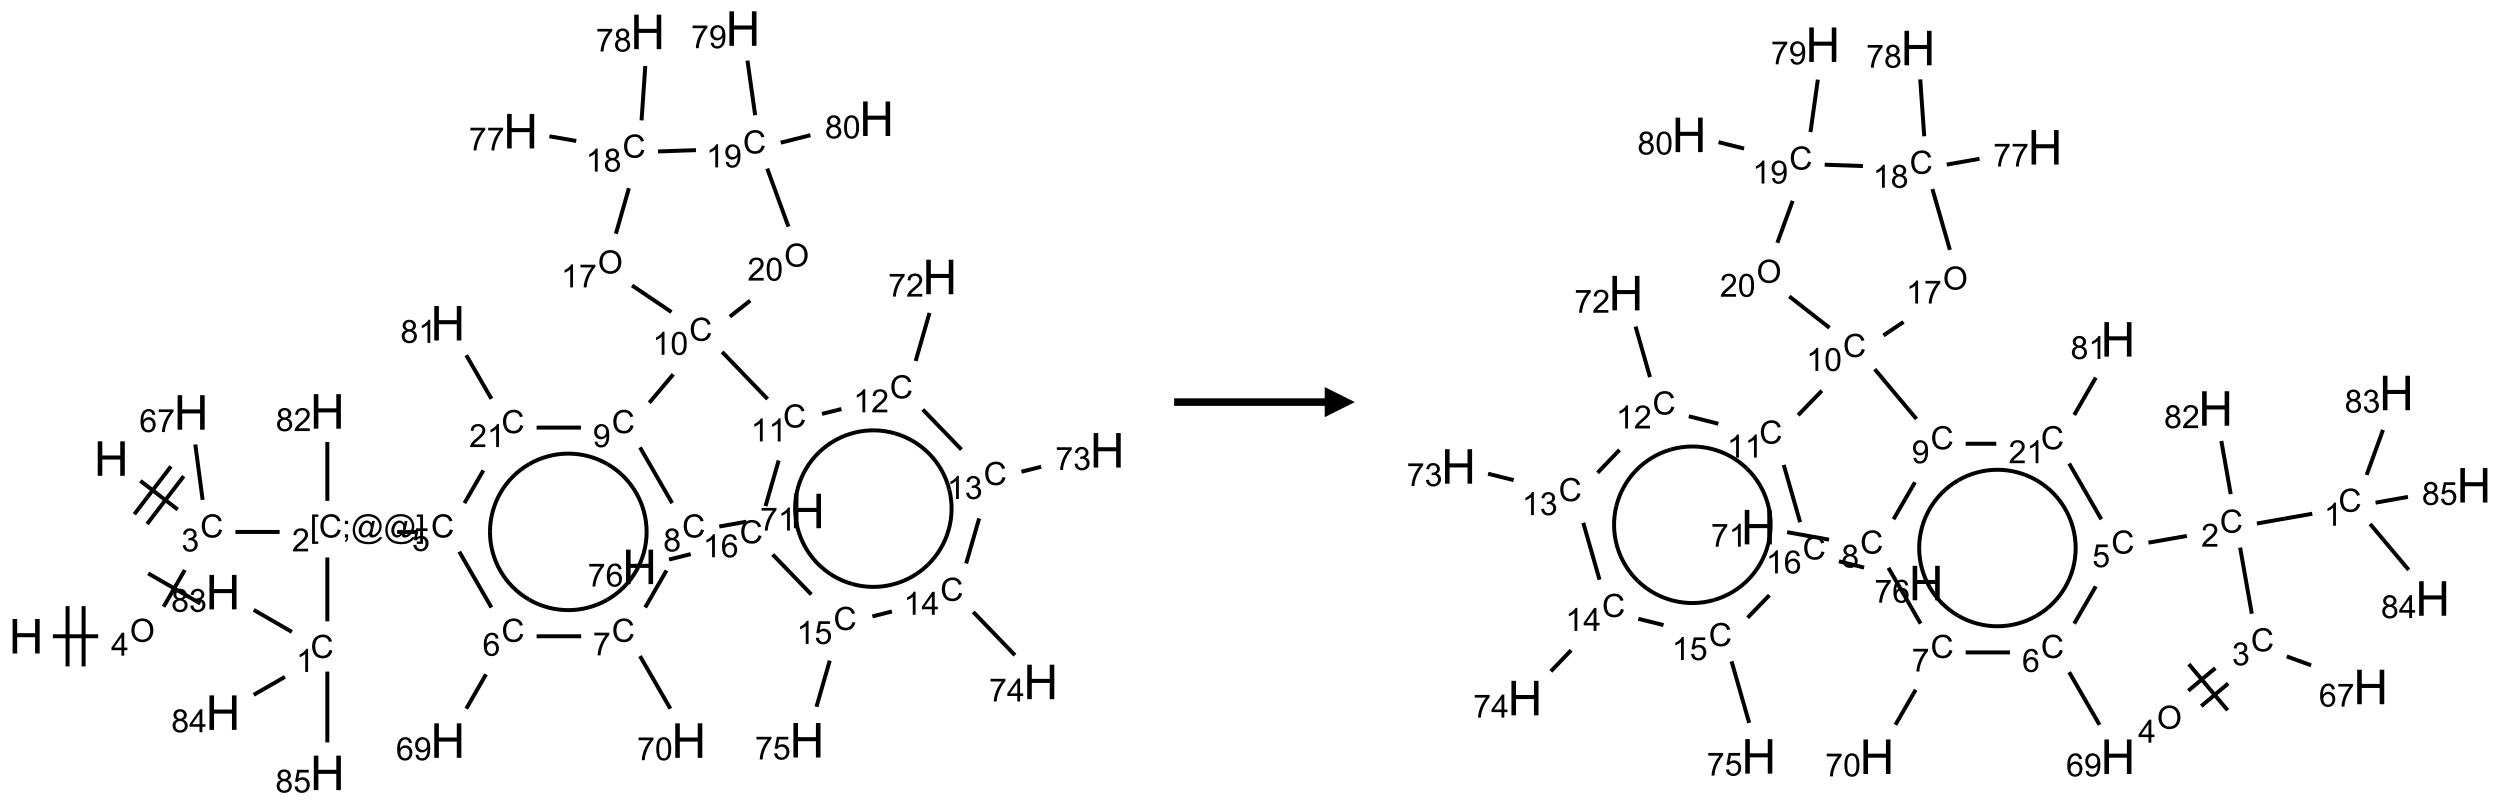 <?xml version="1.0" encoding="UTF-8"?>
<svg xmlns="http://www.w3.org/2000/svg" xmlns:xlink="http://www.w3.org/1999/xlink" width="830" height="267" viewBox="0 0 830 267">
<defs>
<g>
<g id="glyph-0-0">
<path d="M 2 0 L 2 -10 L 10 -10 L 10 0 Z M 2.25 -0.25 L 9.75 -0.25 L 9.75 -9.75 L 2.25 -9.75 Z M 2.25 -0.25 "/>
</g>
<g id="glyph-0-1">
<path d="M 1.281 0 L 1.281 -11.453 L 2.797 -11.453 L 2.797 -6.75 L 8.75 -6.75 L 8.75 -11.453 L 10.266 -11.453 L 10.266 0 L 8.75 0 L 8.75 -5.398 L 2.797 -5.398 L 2.797 0 Z M 1.281 0 "/>
</g>
<g id="glyph-1-0">
<path d="M 1.332 0 L 1.332 -6.668 L 6.668 -6.668 L 6.668 0 Z M 1.5 -0.168 L 6.5 -0.168 L 6.5 -6.5 L 1.5 -6.5 Z M 1.5 -0.168 "/>
</g>
<g id="glyph-1-1">
<path d="M 6.27 -2.676 L 7.281 -2.422 C 7.07 -1.594 6.688 -0.961 6.137 -0.523 C 5.586 -0.086 4.914 0.129 4.121 0.129 C 3.297 0.129 2.629 -0.039 2.113 -0.371 C 1.598 -0.707 1.203 -1.191 0.934 -1.828 C 0.664 -2.465 0.531 -3.145 0.531 -3.875 C 0.531 -4.672 0.684 -5.363 0.988 -5.957 C 1.293 -6.547 1.723 -6.996 2.285 -7.305 C 2.844 -7.613 3.461 -7.766 4.137 -7.766 C 4.898 -7.766 5.543 -7.57 6.062 -7.184 C 6.582 -6.793 6.945 -6.246 7.152 -5.543 L 6.156 -5.309 C 5.98 -5.863 5.723 -6.266 5.387 -6.52 C 5.051 -6.773 4.625 -6.902 4.113 -6.902 C 3.527 -6.902 3.039 -6.762 2.645 -6.48 C 2.25 -6.199 1.973 -5.82 1.812 -5.348 C 1.652 -4.871 1.574 -4.383 1.574 -3.879 C 1.574 -3.23 1.668 -2.664 1.855 -2.18 C 2.047 -1.695 2.34 -1.332 2.738 -1.094 C 3.137 -0.855 3.57 -0.734 4.035 -0.734 C 4.602 -0.734 5.082 -0.898 5.473 -1.223 C 5.867 -1.551 6.133 -2.035 6.27 -2.676 Z M 6.27 -2.676 "/>
</g>
<g id="glyph-1-2">
<path d="M 0.449 -2.016 L 1.387 -2.141 C 1.492 -1.609 1.676 -1.227 1.934 -0.992 C 2.191 -0.758 2.508 -0.641 2.879 -0.641 C 3.32 -0.641 3.695 -0.793 3.996 -1.098 C 4.301 -1.402 4.453 -1.781 4.453 -2.234 C 4.453 -2.664 4.312 -3.02 4.031 -3.301 C 3.75 -3.578 3.391 -3.719 2.957 -3.719 C 2.781 -3.719 2.562 -3.684 2.297 -3.613 L 2.402 -4.438 C 2.465 -4.43 2.516 -4.426 2.551 -4.426 C 2.949 -4.426 3.312 -4.531 3.629 -4.738 C 3.949 -4.949 4.109 -5.27 4.109 -5.703 C 4.109 -6.047 3.992 -6.332 3.762 -6.559 C 3.527 -6.785 3.227 -6.895 2.859 -6.895 C 2.496 -6.895 2.191 -6.781 1.949 -6.551 C 1.707 -6.324 1.547 -5.98 1.48 -5.52 L 0.543 -5.688 C 0.656 -6.316 0.918 -6.805 1.324 -7.148 C 1.73 -7.492 2.234 -7.668 2.84 -7.668 C 3.254 -7.668 3.641 -7.578 3.988 -7.398 C 4.34 -7.219 4.609 -6.977 4.793 -6.668 C 4.98 -6.359 5.074 -6.031 5.074 -5.684 C 5.074 -5.352 4.984 -5.051 4.809 -4.781 C 4.629 -4.512 4.367 -4.297 4.02 -4.137 C 4.473 -4.031 4.824 -3.816 5.074 -3.488 C 5.324 -3.16 5.449 -2.75 5.449 -2.254 C 5.449 -1.59 5.203 -1.023 4.719 -0.559 C 4.234 -0.098 3.617 0.137 2.875 0.137 C 2.203 0.137 1.648 -0.062 1.207 -0.465 C 0.762 -0.863 0.512 -1.379 0.449 -2.016 Z M 0.449 -2.016 "/>
</g>
<g id="glyph-1-3">
<path d="M 0.723 2.121 L 0.723 -7.637 L 2.793 -7.637 L 2.793 -6.859 L 1.66 -6.859 L 1.66 1.344 L 2.793 1.344 L 2.793 2.121 Z M 0.723 2.121 "/>
</g>
<g id="glyph-1-4">
<path d="M 0.949 -4.465 L 0.949 -5.531 L 2.016 -5.531 L 2.016 -4.465 Z M 0.949 0 L 0.949 -1.066 L 2.016 -1.066 L 2.016 0 C 2.016 0.391 1.945 0.711 1.809 0.949 C 1.668 1.191 1.449 1.379 1.145 1.512 L 0.887 1.109 C 1.082 1.023 1.23 0.895 1.324 0.727 C 1.418 0.559 1.469 0.316 1.48 0 Z M 0.949 0 "/>
</g>
<g id="glyph-1-5">
<path d="M 6.047 -0.848 C 5.82 -0.59 5.57 -0.379 5.289 -0.223 C 5.008 -0.062 4.73 0.016 4.449 0.016 C 4.141 0.016 3.84 -0.074 3.547 -0.254 C 3.254 -0.434 3.02 -0.715 2.836 -1.09 C 2.652 -1.465 2.562 -1.875 2.562 -2.324 C 2.562 -2.875 2.703 -3.43 2.988 -3.98 C 3.27 -4.535 3.621 -4.953 4.043 -5.23 C 4.461 -5.508 4.871 -5.645 5.266 -5.645 C 5.566 -5.645 5.855 -5.566 6.129 -5.41 C 6.402 -5.25 6.641 -5.012 6.84 -4.688 L 7.016 -5.496 L 7.949 -5.496 L 7.199 -2 C 7.094 -1.516 7.043 -1.246 7.043 -1.191 C 7.043 -1.098 7.078 -1.02 7.148 -0.949 C 7.219 -0.883 7.305 -0.848 7.406 -0.848 C 7.59 -0.848 7.832 -0.953 8.129 -1.168 C 8.527 -1.445 8.84 -1.816 9.07 -2.285 C 9.301 -2.75 9.418 -3.234 9.418 -3.73 C 9.418 -4.309 9.27 -4.852 8.973 -5.355 C 8.676 -5.859 8.23 -6.262 7.645 -6.562 C 7.055 -6.863 6.406 -7.016 5.691 -7.016 C 4.879 -7.016 4.137 -6.824 3.465 -6.445 C 2.793 -6.066 2.273 -5.52 1.902 -4.809 C 1.535 -4.098 1.348 -3.34 1.348 -2.527 C 1.348 -1.676 1.535 -0.941 1.902 -0.328 C 2.273 0.285 2.809 0.742 3.508 1.035 C 4.207 1.328 4.984 1.473 5.832 1.473 C 6.742 1.473 7.504 1.32 8.121 1.016 C 8.734 0.711 9.195 0.34 9.5 -0.098 L 10.441 -0.098 C 10.266 0.266 9.961 0.637 9.531 1.016 C 9.102 1.395 8.59 1.695 7.996 1.914 C 7.402 2.133 6.688 2.246 5.848 2.246 C 5.078 2.246 4.367 2.145 3.715 1.949 C 3.066 1.75 2.512 1.453 2.051 1.055 C 1.594 0.656 1.25 0.199 1.016 -0.316 C 0.723 -0.973 0.578 -1.684 0.578 -2.441 C 0.578 -3.289 0.75 -4.098 1.098 -4.863 C 1.523 -5.805 2.125 -6.527 2.902 -7.027 C 3.684 -7.527 4.629 -7.777 5.738 -7.777 C 6.602 -7.777 7.375 -7.602 8.059 -7.246 C 8.746 -6.895 9.285 -6.371 9.684 -5.672 C 10.02 -5.07 10.188 -4.418 10.188 -3.715 C 10.188 -2.707 9.832 -1.812 9.125 -1.031 C 8.492 -0.328 7.801 0.02 7.051 0.02 C 6.812 0.02 6.617 -0.016 6.473 -0.09 C 6.324 -0.16 6.215 -0.266 6.145 -0.402 C 6.102 -0.488 6.066 -0.637 6.047 -0.848 Z M 3.527 -2.262 C 3.527 -1.785 3.641 -1.414 3.863 -1.152 C 4.09 -0.887 4.348 -0.754 4.641 -0.754 C 4.836 -0.754 5.039 -0.812 5.254 -0.93 C 5.469 -1.047 5.676 -1.219 5.871 -1.449 C 6.066 -1.676 6.23 -1.969 6.355 -2.32 C 6.48 -2.672 6.543 -3.027 6.543 -3.379 C 6.543 -3.852 6.426 -4.219 6.191 -4.48 C 5.957 -4.738 5.672 -4.871 5.332 -4.871 C 5.109 -4.871 4.902 -4.812 4.707 -4.699 C 4.512 -4.586 4.32 -4.406 4.137 -4.156 C 3.953 -3.906 3.805 -3.602 3.691 -3.246 C 3.582 -2.887 3.527 -2.559 3.527 -2.262 Z M 3.527 -2.262 "/>
</g>
<g id="glyph-1-6">
<path d="M 2.27 2.121 L 0.203 2.121 L 0.203 1.344 L 1.332 1.344 L 1.332 -6.859 L 0.203 -6.859 L 0.203 -7.637 L 2.27 -7.637 Z M 2.27 2.121 "/>
</g>
<g id="glyph-1-7">
<path d="M 5.371 -0.902 L 5.371 0 L 0.324 0 C 0.316 -0.227 0.352 -0.441 0.434 -0.652 C 0.562 -0.996 0.766 -1.332 1.051 -1.668 C 1.332 -2 1.742 -2.387 2.277 -2.824 C 3.105 -3.504 3.668 -4.043 3.957 -4.441 C 4.25 -4.84 4.395 -5.215 4.395 -5.566 C 4.395 -5.938 4.262 -6.254 3.996 -6.508 C 3.73 -6.762 3.387 -6.891 2.957 -6.891 C 2.508 -6.891 2.145 -6.754 1.875 -6.484 C 1.605 -6.215 1.469 -5.84 1.465 -5.359 L 0.5 -5.457 C 0.566 -6.176 0.812 -6.727 1.246 -7.102 C 1.676 -7.477 2.254 -7.668 2.98 -7.668 C 3.711 -7.668 4.293 -7.465 4.719 -7.059 C 5.145 -6.652 5.359 -6.148 5.359 -5.547 C 5.359 -5.242 5.297 -4.941 5.172 -4.645 C 5.047 -4.352 4.84 -4.039 4.551 -3.715 C 4.262 -3.387 3.777 -2.938 3.105 -2.371 C 2.543 -1.898 2.18 -1.578 2.02 -1.41 C 1.859 -1.242 1.73 -1.07 1.625 -0.902 Z M 5.371 -0.902 "/>
</g>
<g id="glyph-1-8">
<path d="M 3.973 0 L 3.035 0 L 3.035 -5.973 C 2.809 -5.758 2.516 -5.543 2.148 -5.328 C 1.781 -5.113 1.453 -4.953 1.16 -4.844 L 1.16 -5.75 C 1.684 -5.996 2.145 -6.297 2.535 -6.645 C 2.93 -6.996 3.207 -7.336 3.371 -7.668 L 3.973 -7.668 Z M 3.973 0 "/>
</g>
<g id="glyph-1-9">
<path d="M 1.887 -4.141 C 1.496 -4.281 1.207 -4.484 1.02 -4.75 C 0.832 -5.016 0.738 -5.328 0.738 -5.699 C 0.738 -6.254 0.938 -6.719 1.34 -7.098 C 1.738 -7.477 2.27 -7.668 2.934 -7.668 C 3.598 -7.668 4.137 -7.473 4.543 -7.086 C 4.949 -6.699 5.152 -6.227 5.152 -5.672 C 5.152 -5.316 5.059 -5.008 4.871 -4.746 C 4.688 -4.484 4.406 -4.281 4.027 -4.141 C 4.496 -3.988 4.852 -3.742 5.098 -3.402 C 5.34 -3.062 5.465 -2.656 5.465 -2.184 C 5.465 -1.531 5.234 -0.98 4.77 -0.535 C 4.309 -0.09 3.703 0.129 2.949 0.129 C 2.195 0.129 1.586 -0.094 1.125 -0.539 C 0.664 -0.984 0.434 -1.543 0.434 -2.207 C 0.434 -2.703 0.559 -3.121 0.809 -3.457 C 1.062 -3.793 1.422 -4.02 1.887 -4.141 Z M 1.699 -5.73 C 1.699 -5.367 1.812 -5.074 2.047 -4.844 C 2.281 -4.613 2.582 -4.5 2.953 -4.5 C 3.312 -4.5 3.609 -4.613 3.84 -4.84 C 4.07 -5.066 4.188 -5.348 4.188 -5.676 C 4.188 -6.02 4.07 -6.309 3.832 -6.543 C 3.594 -6.777 3.297 -6.895 2.941 -6.895 C 2.586 -6.895 2.289 -6.781 2.051 -6.551 C 1.816 -6.324 1.699 -6.047 1.699 -5.73 Z M 1.395 -2.203 C 1.395 -1.938 1.461 -1.676 1.586 -1.426 C 1.711 -1.176 1.902 -0.984 2.152 -0.848 C 2.402 -0.711 2.672 -0.641 2.957 -0.641 C 3.406 -0.641 3.777 -0.785 4.066 -1.074 C 4.359 -1.363 4.504 -1.727 4.504 -2.172 C 4.504 -2.625 4.355 -2.996 4.055 -3.293 C 3.754 -3.586 3.379 -3.734 2.926 -3.734 C 2.484 -3.734 2.121 -3.59 1.832 -3.297 C 1.543 -3.004 1.395 -2.641 1.395 -2.203 Z M 1.395 -2.203 "/>
</g>
<g id="glyph-1-10">
<path d="M 3.449 0 L 3.449 -1.828 L 0.137 -1.828 L 0.137 -2.688 L 3.621 -7.637 L 4.387 -7.637 L 4.387 -2.688 L 5.418 -2.688 L 5.418 -1.828 L 4.387 -1.828 L 4.387 0 Z M 3.449 -2.688 L 3.449 -6.129 L 1.059 -2.688 Z M 3.449 -2.688 "/>
</g>
<g id="glyph-1-11">
<path d="M 0.441 -2 L 1.426 -2.082 C 1.5 -1.605 1.668 -1.242 1.934 -1.004 C 2.199 -0.762 2.52 -0.641 2.895 -0.641 C 3.348 -0.641 3.73 -0.812 4.043 -1.152 C 4.355 -1.492 4.512 -1.941 4.512 -2.504 C 4.512 -3.039 4.359 -3.461 4.059 -3.77 C 3.758 -4.078 3.367 -4.234 2.879 -4.234 C 2.578 -4.234 2.305 -4.164 2.062 -4.027 C 1.82 -3.891 1.629 -3.715 1.488 -3.496 L 0.609 -3.609 L 1.348 -7.531 L 5.145 -7.531 L 5.145 -6.637 L 2.098 -6.637 L 1.688 -4.582 C 2.145 -4.902 2.625 -5.062 3.129 -5.062 C 3.797 -5.062 4.359 -4.832 4.816 -4.371 C 5.277 -3.91 5.504 -3.312 5.504 -2.59 C 5.504 -1.898 5.305 -1.301 4.902 -0.797 C 4.41 -0.18 3.742 0.129 2.895 0.129 C 2.199 0.129 1.633 -0.062 1.195 -0.453 C 0.758 -0.844 0.504 -1.359 0.441 -2 Z M 0.441 -2 "/>
</g>
<g id="glyph-1-12">
<path d="M 5.309 -5.766 L 4.375 -5.691 C 4.293 -6.059 4.172 -6.328 4.02 -6.496 C 3.766 -6.762 3.453 -6.895 3.082 -6.895 C 2.785 -6.895 2.523 -6.812 2.297 -6.645 C 2 -6.43 1.77 -6.117 1.598 -5.703 C 1.43 -5.289 1.34 -4.703 1.332 -3.938 C 1.559 -4.281 1.836 -4.535 2.16 -4.703 C 2.488 -4.871 2.828 -4.953 3.188 -4.953 C 3.812 -4.953 4.344 -4.723 4.785 -4.262 C 5.223 -3.801 5.441 -3.207 5.441 -2.48 C 5.441 -2 5.34 -1.555 5.133 -1.145 C 4.926 -0.73 4.641 -0.418 4.281 -0.199 C 3.922 0.02 3.512 0.129 3.051 0.129 C 2.27 0.129 1.633 -0.156 1.141 -0.73 C 0.648 -1.305 0.402 -2.254 0.402 -3.574 C 0.402 -5.051 0.672 -6.121 1.219 -6.793 C 1.695 -7.375 2.336 -7.668 3.141 -7.668 C 3.742 -7.668 4.234 -7.5 4.617 -7.16 C 5 -6.824 5.23 -6.359 5.309 -5.766 Z M 1.48 -2.473 C 1.48 -2.152 1.547 -1.844 1.684 -1.547 C 1.82 -1.25 2.016 -1.027 2.262 -0.871 C 2.508 -0.719 2.766 -0.641 3.035 -0.641 C 3.434 -0.641 3.773 -0.801 4.059 -1.121 C 4.344 -1.441 4.484 -1.875 4.484 -2.422 C 4.484 -2.949 4.344 -3.367 4.062 -3.668 C 3.781 -3.973 3.426 -4.125 3 -4.125 C 2.578 -4.125 2.219 -3.973 1.922 -3.668 C 1.625 -3.363 1.48 -2.969 1.48 -2.473 Z M 1.48 -2.473 "/>
</g>
<g id="glyph-1-13">
<path d="M 0.582 -1.766 L 1.484 -1.848 C 1.562 -1.426 1.707 -1.117 1.922 -0.926 C 2.137 -0.734 2.414 -0.641 2.75 -0.641 C 3.039 -0.641 3.289 -0.707 3.508 -0.84 C 3.727 -0.973 3.902 -1.148 4.043 -1.367 C 4.18 -1.586 4.297 -1.887 4.391 -2.262 C 4.484 -2.637 4.531 -3.016 4.531 -3.406 C 4.531 -3.449 4.531 -3.512 4.527 -3.594 C 4.34 -3.297 4.082 -3.055 3.758 -2.867 C 3.434 -2.68 3.082 -2.59 2.703 -2.59 C 2.07 -2.59 1.535 -2.816 1.098 -3.277 C 0.66 -3.734 0.441 -4.34 0.441 -5.09 C 0.441 -5.863 0.672 -6.484 1.129 -6.957 C 1.586 -7.43 2.156 -7.668 2.844 -7.668 C 3.34 -7.668 3.793 -7.531 4.207 -7.266 C 4.617 -7 4.93 -6.617 5.145 -6.121 C 5.355 -5.629 5.465 -4.91 5.465 -3.973 C 5.465 -2.996 5.359 -2.223 5.145 -1.645 C 4.934 -1.066 4.617 -0.625 4.199 -0.324 C 3.781 -0.02 3.293 0.129 2.73 0.129 C 2.133 0.129 1.645 -0.035 1.266 -0.367 C 0.887 -0.699 0.66 -1.164 0.582 -1.766 Z M 4.422 -5.137 C 4.422 -5.676 4.277 -6.102 3.992 -6.418 C 3.707 -6.734 3.359 -6.891 2.957 -6.891 C 2.543 -6.891 2.18 -6.719 1.871 -6.379 C 1.562 -6.039 1.406 -5.598 1.406 -5.059 C 1.406 -4.57 1.555 -4.176 1.848 -3.871 C 2.141 -3.566 2.5 -3.418 2.934 -3.418 C 3.367 -3.418 3.723 -3.57 4.004 -3.871 C 4.281 -4.176 4.422 -4.598 4.422 -5.137 Z M 4.422 -5.137 "/>
</g>
<g id="glyph-1-14">
<path d="M 0.504 -6.637 L 0.504 -7.535 L 5.449 -7.535 L 5.449 -6.809 C 4.961 -6.289 4.48 -5.602 4.004 -4.746 C 3.527 -3.887 3.156 -3.004 2.895 -2.098 C 2.707 -1.461 2.59 -0.762 2.535 0 L 1.574 0 C 1.582 -0.602 1.703 -1.328 1.926 -2.176 C 2.152 -3.027 2.477 -3.848 2.898 -4.637 C 3.32 -5.426 3.77 -6.094 4.246 -6.637 Z M 0.504 -6.637 "/>
</g>
<g id="glyph-1-15">
<path d="M 0.441 -3.766 C 0.441 -4.668 0.535 -5.395 0.723 -5.945 C 0.906 -6.496 1.184 -6.922 1.551 -7.219 C 1.918 -7.516 2.375 -7.668 2.934 -7.668 C 3.344 -7.668 3.703 -7.586 4.012 -7.418 C 4.32 -7.254 4.574 -7.016 4.777 -6.707 C 4.977 -6.395 5.137 -6.016 5.25 -5.57 C 5.363 -5.125 5.422 -4.523 5.422 -3.766 C 5.422 -2.871 5.328 -2.148 5.145 -1.598 C 4.961 -1.047 4.688 -0.621 4.32 -0.32 C 3.953 -0.02 3.492 0.129 2.934 0.129 C 2.195 0.129 1.617 -0.133 1.199 -0.66 C 0.695 -1.297 0.441 -2.332 0.441 -3.766 Z M 1.406 -3.766 C 1.406 -2.512 1.555 -1.68 1.848 -1.262 C 2.141 -0.848 2.5 -0.641 2.934 -0.641 C 3.363 -0.641 3.727 -0.848 4.02 -1.266 C 4.312 -1.684 4.457 -2.516 4.457 -3.766 C 4.457 -5.023 4.312 -5.859 4.02 -6.27 C 3.727 -6.684 3.359 -6.891 2.922 -6.891 C 2.492 -6.891 2.148 -6.707 1.891 -6.344 C 1.566 -5.879 1.406 -5.02 1.406 -3.766 Z M 1.406 -3.766 "/>
</g>
<g id="glyph-1-16">
<path d="M 0.516 -3.719 C 0.516 -4.984 0.855 -5.977 1.535 -6.695 C 2.215 -7.414 3.094 -7.77 4.172 -7.77 C 4.875 -7.77 5.512 -7.602 6.078 -7.266 C 6.645 -6.93 7.074 -6.461 7.371 -5.855 C 7.668 -5.254 7.816 -4.57 7.816 -3.809 C 7.816 -3.035 7.66 -2.34 7.348 -1.73 C 7.035 -1.117 6.594 -0.656 6.02 -0.34 C 5.449 -0.027 4.828 0.129 4.168 0.129 C 3.449 0.129 2.805 -0.043 2.238 -0.391 C 1.672 -0.738 1.246 -1.211 0.953 -1.812 C 0.66 -2.414 0.516 -3.047 0.516 -3.719 Z M 1.559 -3.703 C 1.559 -2.781 1.805 -2.059 2.301 -1.527 C 2.793 -1 3.414 -0.734 4.16 -0.734 C 4.922 -0.734 5.547 -1 6.039 -1.535 C 6.531 -2.07 6.777 -2.828 6.777 -3.812 C 6.777 -4.434 6.672 -4.977 6.461 -5.441 C 6.25 -5.902 5.945 -6.262 5.539 -6.52 C 5.133 -6.773 4.68 -6.902 4.176 -6.902 C 3.461 -6.902 2.848 -6.656 2.332 -6.164 C 1.816 -5.672 1.559 -4.852 1.559 -3.703 Z M 1.559 -3.703 "/>
</g>
</g>
</defs>
<path fill="none" stroke-width="0.033" stroke-linecap="butt" stroke-linejoin="miter" stroke="rgb(0%, 0%, 0%)" stroke-opacity="1" stroke-miterlimit="10" d="M 0.948 3.754 L 1.258 3.992 " transform="matrix(40, 0, 0, 40, 8.676, 9.484)"/>
<path fill="none" stroke-width="0.033" stroke-linecap="butt" stroke-linejoin="miter" stroke="rgb(0%, 0%, 0%)" stroke-opacity="1" stroke-miterlimit="10" d="M 1.004 4.112 L 1.308 3.715 " transform="matrix(40, 0, 0, 40, 8.676, 9.484)"/>
<path fill="none" stroke-width="0.033" stroke-linecap="butt" stroke-linejoin="miter" stroke="rgb(0%, 0%, 0%)" stroke-opacity="1" stroke-miterlimit="10" d="M 0.898 4.031 L 1.202 3.634 " transform="matrix(40, 0, 0, 40, 8.676, 9.484)"/>
<path fill="none" stroke-width="0.033" stroke-linecap="butt" stroke-linejoin="miter" stroke="rgb(0%, 0%, 0%)" stroke-opacity="1" stroke-miterlimit="10" d="M 1.737 4.178 L 2.104 4.178 " transform="matrix(40, 0, 0, 40, 8.676, 9.484)"/>
<path fill="none" stroke-width="0.033" stroke-linecap="butt" stroke-linejoin="miter" stroke="rgb(0%, 0%, 0%)" stroke-opacity="1" stroke-miterlimit="10" d="M 2.5 4.39 L 2.5 4.92 " transform="matrix(40, 0, 0, 40, 8.676, 9.484)"/>
<path fill="none" stroke-width="0.033" stroke-linecap="butt" stroke-linejoin="miter" stroke="rgb(0%, 0%, 0%)" stroke-opacity="1" stroke-miterlimit="10" d="M 2.206 5.008 L 1.889 4.825 " transform="matrix(40, 0, 0, 40, 8.676, 9.484)"/>
<path fill="none" stroke-width="0.033" stroke-linecap="butt" stroke-linejoin="miter" stroke="rgb(0%, 0%, 0%)" stroke-opacity="1" stroke-miterlimit="10" d="M 2.148 5.381 L 1.889 5.53 " transform="matrix(40, 0, 0, 40, 8.676, 9.484)"/>
<path fill="none" stroke-width="0.033" stroke-linecap="butt" stroke-linejoin="miter" stroke="rgb(0%, 0%, 0%)" stroke-opacity="1" stroke-miterlimit="10" d="M 2.5 5.337 L 2.5 5.925 " transform="matrix(40, 0, 0, 40, 8.676, 9.484)"/>
<path fill="none" stroke-width="0.033" stroke-linecap="butt" stroke-linejoin="miter" stroke="rgb(0%, 0%, 0%)" stroke-opacity="1" stroke-miterlimit="10" d="M 3.079 4.178 L 3.246 4.178 " transform="matrix(40, 0, 0, 40, 8.676, 9.484)"/>
<path fill="none" stroke-width="0.033" stroke-linecap="butt" stroke-linejoin="miter" stroke="rgb(0%, 0%, 0%)" stroke-opacity="1" stroke-miterlimit="10" d="M 3.595 4.342 L 3.862 4.805 " transform="matrix(40, 0, 0, 40, 8.676, 9.484)"/>
<path fill="none" stroke-width="0.033" stroke-linecap="butt" stroke-linejoin="miter" stroke="rgb(0%, 0%, 0%)" stroke-opacity="1" stroke-miterlimit="10" d="M 3.817 5.36 L 3.653 5.645 " transform="matrix(40, 0, 0, 40, 8.676, 9.484)"/>
<path fill="none" stroke-width="0.033" stroke-linecap="butt" stroke-linejoin="miter" stroke="rgb(0%, 0%, 0%)" stroke-opacity="1" stroke-miterlimit="10" d="M 4.237 5.044 L 4.607 5.044 " transform="matrix(40, 0, 0, 40, 8.676, 9.484)"/>
<path fill="none" stroke-width="0.033" stroke-linecap="butt" stroke-linejoin="miter" stroke="rgb(0%, 0%, 0%)" stroke-opacity="1" stroke-miterlimit="10" d="M 5.095 5.208 L 5.347 5.645 " transform="matrix(40, 0, 0, 40, 8.676, 9.484)"/>
<path fill="none" stroke-width="0.033" stroke-linecap="butt" stroke-linejoin="miter" stroke="rgb(0%, 0%, 0%)" stroke-opacity="1" stroke-miterlimit="10" d="M 5.138 4.805 L 5.315 4.498 " transform="matrix(40, 0, 0, 40, 8.676, 9.484)"/>
<path fill="none" stroke-width="0.033" stroke-linecap="butt" stroke-linejoin="miter" stroke="rgb(0%, 0%, 0%)" stroke-opacity="1" stroke-miterlimit="10" d="M 5.753 4.133 L 5.978 4.093 " transform="matrix(40, 0, 0, 40, 8.676, 9.484)"/>
<path fill="none" stroke-width="0.033" stroke-linecap="butt" stroke-linejoin="miter" stroke="rgb(0%, 0%, 0%)" stroke-opacity="1" stroke-miterlimit="10" d="M 5.362 3.939 L 5.095 3.476 " transform="matrix(40, 0, 0, 40, 8.676, 9.484)"/>
<path fill="none" stroke-width="0.033" stroke-linecap="butt" stroke-linejoin="miter" stroke="rgb(0%, 0%, 0%)" stroke-opacity="1" stroke-miterlimit="10" d="M 5.172 3.106 L 5.371 2.87 " transform="matrix(40, 0, 0, 40, 8.676, 9.484)"/>
<path fill="none" stroke-width="0.033" stroke-linecap="butt" stroke-linejoin="miter" stroke="rgb(0%, 0%, 0%)" stroke-opacity="1" stroke-miterlimit="10" d="M 5.777 2.684 L 6.154 3.075 " transform="matrix(40, 0, 0, 40, 8.676, 9.484)"/>
<path fill="none" stroke-width="0.033" stroke-linecap="butt" stroke-linejoin="miter" stroke="rgb(0%, 0%, 0%)" stroke-opacity="1" stroke-miterlimit="10" d="M 6.606 3.198 L 6.767 3.158 " transform="matrix(40, 0, 0, 40, 8.676, 9.484)"/>
<path fill="none" stroke-width="0.033" stroke-linecap="butt" stroke-linejoin="miter" stroke="rgb(0%, 0%, 0%)" stroke-opacity="1" stroke-miterlimit="10" d="M 7.383 2.759 L 7.498 2.36 " transform="matrix(40, 0, 0, 40, 8.676, 9.484)"/>
<path fill="none" stroke-width="0.033" stroke-linecap="butt" stroke-linejoin="miter" stroke="rgb(0%, 0%, 0%)" stroke-opacity="1" stroke-miterlimit="10" d="M 7.442 3.162 L 7.763 3.494 " transform="matrix(40, 0, 0, 40, 8.676, 9.484)"/>
<path fill="none" stroke-width="0.033" stroke-linecap="butt" stroke-linejoin="miter" stroke="rgb(0%, 0%, 0%)" stroke-opacity="1" stroke-miterlimit="10" d="M 8.261 3.678 L 8.425 3.637 " transform="matrix(40, 0, 0, 40, 8.676, 9.484)"/>
<path fill="none" stroke-width="0.033" stroke-linecap="butt" stroke-linejoin="miter" stroke="rgb(0%, 0%, 0%)" stroke-opacity="1" stroke-miterlimit="10" d="M 7.91 4.066 L 7.802 4.44 " transform="matrix(40, 0, 0, 40, 8.676, 9.484)"/>
<path fill="none" stroke-width="0.033" stroke-linecap="butt" stroke-linejoin="miter" stroke="rgb(0%, 0%, 0%)" stroke-opacity="1" stroke-miterlimit="10" d="M 7.861 4.842 L 8.207 5.201 " transform="matrix(40, 0, 0, 40, 8.676, 9.484)"/>
<path fill="none" stroke-width="0.033" stroke-linecap="butt" stroke-linejoin="miter" stroke="rgb(0%, 0%, 0%)" stroke-opacity="1" stroke-miterlimit="10" d="M 7.186 4.838 L 7.024 4.879 " transform="matrix(40, 0, 0, 40, 8.676, 9.484)"/>
<path fill="none" stroke-width="0.033" stroke-linecap="butt" stroke-linejoin="miter" stroke="rgb(0%, 0%, 0%)" stroke-opacity="1" stroke-miterlimit="10" d="M 6.67 5.246 L 6.56 5.629 " transform="matrix(40, 0, 0, 40, 8.676, 9.484)"/>
<path fill="none" stroke-width="0.033" stroke-linecap="butt" stroke-linejoin="miter" stroke="rgb(0%, 0%, 0%)" stroke-opacity="1" stroke-miterlimit="10" d="M 6.517 4.697 L 6.196 4.365 " transform="matrix(40, 0, 0, 40, 8.676, 9.484)"/>
<path fill="none" stroke-width="0.033" stroke-linecap="butt" stroke-linejoin="miter" stroke="rgb(0%, 0%, 0%)" stroke-opacity="1" stroke-miterlimit="10" d="M 6.137 3.963 L 6.246 3.585 " transform="matrix(40, 0, 0, 40, 8.676, 9.484)"/>
<path fill="none" stroke-width="0.033" stroke-linecap="butt" stroke-linejoin="miter" stroke="rgb(0%, 0%, 0%)" stroke-opacity="1" stroke-miterlimit="10" d="M 5.516 4.362 L 5.336 4.407 " transform="matrix(40, 0, 0, 40, 8.676, 9.484)"/>
<path fill="none" stroke-width="0.033" stroke-linecap="butt" stroke-linejoin="miter" stroke="rgb(0%, 0%, 0%)" stroke-opacity="1" stroke-miterlimit="10" d="M 5.356 2.353 L 5.029 2.132 " transform="matrix(40, 0, 0, 40, 8.676, 9.484)"/>
<path fill="none" stroke-width="0.033" stroke-linecap="butt" stroke-linejoin="miter" stroke="rgb(0%, 0%, 0%)" stroke-opacity="1" stroke-miterlimit="10" d="M 4.895 1.703 L 5.003 1.325 " transform="matrix(40, 0, 0, 40, 8.676, 9.484)"/>
<path fill="none" stroke-width="0.033" stroke-linecap="butt" stroke-linejoin="miter" stroke="rgb(0%, 0%, 0%)" stroke-opacity="1" stroke-miterlimit="10" d="M 4.566 0.933 L 4.343 0.894 " transform="matrix(40, 0, 0, 40, 8.676, 9.484)"/>
<path fill="none" stroke-width="0.033" stroke-linecap="butt" stroke-linejoin="miter" stroke="rgb(0%, 0%, 0%)" stroke-opacity="1" stroke-miterlimit="10" d="M 5.108 0.762 L 5.139 0.311 " transform="matrix(40, 0, 0, 40, 8.676, 9.484)"/>
<path fill="none" stroke-width="0.033" stroke-linecap="butt" stroke-linejoin="miter" stroke="rgb(0%, 0%, 0%)" stroke-opacity="1" stroke-miterlimit="10" d="M 5.245 1.02 L 5.56 1.009 " transform="matrix(40, 0, 0, 40, 8.676, 9.484)"/>
<path fill="none" stroke-width="0.033" stroke-linecap="butt" stroke-linejoin="miter" stroke="rgb(0%, 0%, 0%)" stroke-opacity="1" stroke-miterlimit="10" d="M 6.051 0.719 L 5.987 0.266 " transform="matrix(40, 0, 0, 40, 8.676, 9.484)"/>
<path fill="none" stroke-width="0.033" stroke-linecap="butt" stroke-linejoin="miter" stroke="rgb(0%, 0%, 0%)" stroke-opacity="1" stroke-miterlimit="10" d="M 6.263 0.947 L 6.51 0.885 " transform="matrix(40, 0, 0, 40, 8.676, 9.484)"/>
<path fill="none" stroke-width="0.033" stroke-linecap="butt" stroke-linejoin="miter" stroke="rgb(0%, 0%, 0%)" stroke-opacity="1" stroke-miterlimit="10" d="M 6.151 1.162 L 6.327 1.644 " transform="matrix(40, 0, 0, 40, 8.676, 9.484)"/>
<path fill="none" stroke-width="0.033" stroke-linecap="butt" stroke-linejoin="miter" stroke="rgb(0%, 0%, 0%)" stroke-opacity="1" stroke-miterlimit="10" d="M 6.01 2.258 L 5.841 2.391 " transform="matrix(40, 0, 0, 40, 8.676, 9.484)"/>
<path fill="none" stroke-width="0.033" stroke-linecap="butt" stroke-linejoin="miter" stroke="rgb(0%, 0%, 0%)" stroke-opacity="1" stroke-miterlimit="10" d="M 4.605 3.312 L 4.237 3.312 " transform="matrix(40, 0, 0, 40, 8.676, 9.484)"/>
<path fill="none" stroke-width="0.033" stroke-linecap="butt" stroke-linejoin="miter" stroke="rgb(0%, 0%, 0%)" stroke-opacity="1" stroke-miterlimit="10" d="M 3.795 3.667 L 3.638 3.939 " transform="matrix(40, 0, 0, 40, 8.676, 9.484)"/>
<path fill="none" stroke-width="0.033" stroke-linecap="butt" stroke-linejoin="miter" stroke="rgb(0%, 0%, 0%)" stroke-opacity="1" stroke-miterlimit="10" d="M 3.862 3.073 L 3.653 2.711 " transform="matrix(40, 0, 0, 40, 8.676, 9.484)"/>
<path fill="none" stroke-width="0.033" stroke-linecap="butt" stroke-linejoin="miter" stroke="rgb(0%, 0%, 0%)" stroke-opacity="1" stroke-miterlimit="10" d="M 2.5 3.92 L 2.5 3.431 " transform="matrix(40, 0, 0, 40, 8.676, 9.484)"/>
<path fill="none" stroke-width="0.033" stroke-linecap="butt" stroke-linejoin="miter" stroke="rgb(0%, 0%, 0%)" stroke-opacity="1" stroke-miterlimit="10" d="M 1.317 4.494 L 1.141 4.799 " transform="matrix(40, 0, 0, 40, 8.676, 9.484)"/>
<path fill="none" stroke-width="0.033" stroke-linecap="butt" stroke-linejoin="miter" stroke="rgb(0%, 0%, 0%)" stroke-opacity="1" stroke-miterlimit="10" d="M 1.013 4.522 L 1.446 4.772 " transform="matrix(40, 0, 0, 40, 8.676, 9.484)"/>
<path fill="none" stroke-width="0.033" stroke-linecap="butt" stroke-linejoin="miter" stroke="rgb(0%, 0%, 0%)" stroke-opacity="1" stroke-miterlimit="10" d="M 0.598 5.044 L 0.222 5.044 " transform="matrix(40, 0, 0, 40, 8.676, 9.484)"/>
<path fill="none" stroke-width="0.033" stroke-linecap="butt" stroke-linejoin="miter" stroke="rgb(0%, 0%, 0%)" stroke-opacity="1" stroke-miterlimit="10" d="M 0.344 4.794 L 0.344 5.294 " transform="matrix(40, 0, 0, 40, 8.676, 9.484)"/>
<path fill="none" stroke-width="0.033" stroke-linecap="butt" stroke-linejoin="miter" stroke="rgb(0%, 0%, 0%)" stroke-opacity="1" stroke-miterlimit="10" d="M 0.477 4.794 L 0.477 5.294 " transform="matrix(40, 0, 0, 40, 8.676, 9.484)"/>
<path fill="none" stroke-width="0.033" stroke-linecap="butt" stroke-linejoin="miter" stroke="rgb(0%, 0%, 0%)" stroke-opacity="1" stroke-miterlimit="10" d="M 1.465 3.912 L 1.404 3.452 " transform="matrix(40, 0, 0, 40, 8.676, 9.484)"/>
<path fill="none" stroke-width="0.033" stroke-linecap="butt" stroke-linejoin="miter" stroke="rgb(0%, 0%, 0%)" stroke-opacity="1" stroke-miterlimit="10" d="M 4.175 4.74 C 3.974 4.624 3.85 4.41 3.85 4.178 " transform="matrix(40, 0, 0, 40, 8.676, 9.484)"/>
<path fill="none" stroke-width="0.033" stroke-linecap="butt" stroke-linejoin="miter" stroke="rgb(0%, 0%, 0%)" stroke-opacity="1" stroke-miterlimit="10" d="M 4.825 4.74 C 4.624 4.856 4.376 4.856 4.175 4.74 " transform="matrix(40, 0, 0, 40, 8.676, 9.484)"/>
<path fill="none" stroke-width="0.033" stroke-linecap="butt" stroke-linejoin="miter" stroke="rgb(0%, 0%, 0%)" stroke-opacity="1" stroke-miterlimit="10" d="M 5.15 4.178 C 5.15 4.41 5.026 4.624 4.825 4.74 " transform="matrix(40, 0, 0, 40, 8.676, 9.484)"/>
<path fill="none" stroke-width="0.033" stroke-linecap="butt" stroke-linejoin="miter" stroke="rgb(0%, 0%, 0%)" stroke-opacity="1" stroke-miterlimit="10" d="M 4.825 3.615 C 5.026 3.731 5.15 3.946 5.15 4.178 " transform="matrix(40, 0, 0, 40, 8.676, 9.484)"/>
<path fill="none" stroke-width="0.033" stroke-linecap="butt" stroke-linejoin="miter" stroke="rgb(0%, 0%, 0%)" stroke-opacity="1" stroke-miterlimit="10" d="M 4.175 3.615 C 4.376 3.499 4.624 3.499 4.825 3.615 " transform="matrix(40, 0, 0, 40, 8.676, 9.484)"/>
<path fill="none" stroke-width="0.033" stroke-linecap="butt" stroke-linejoin="miter" stroke="rgb(0%, 0%, 0%)" stroke-opacity="1" stroke-miterlimit="10" d="M 3.85 4.178 C 3.85 3.946 3.974 3.731 4.175 3.615 " transform="matrix(40, 0, 0, 40, 8.676, 9.484)"/>
<path fill="none" stroke-width="0.033" stroke-linecap="butt" stroke-linejoin="miter" stroke="rgb(0%, 0%, 0%)" stroke-opacity="1" stroke-miterlimit="10" d="M 6.581 3.517 C 6.748 3.356 6.988 3.296 7.211 3.36 " transform="matrix(40, 0, 0, 40, 8.676, 9.484)"/>
<path fill="none" stroke-width="0.033" stroke-linecap="butt" stroke-linejoin="miter" stroke="rgb(0%, 0%, 0%)" stroke-opacity="1" stroke-miterlimit="10" d="M 6.402 4.141 C 6.346 3.916 6.414 3.678 6.581 3.517 " transform="matrix(40, 0, 0, 40, 8.676, 9.484)"/>
<path fill="none" stroke-width="0.033" stroke-linecap="butt" stroke-linejoin="miter" stroke="rgb(0%, 0%, 0%)" stroke-opacity="1" stroke-miterlimit="10" d="M 6.853 4.609 C 6.63 4.545 6.458 4.367 6.402 4.141 " transform="matrix(40, 0, 0, 40, 8.676, 9.484)"/>
<path fill="none" stroke-width="0.033" stroke-linecap="butt" stroke-linejoin="miter" stroke="rgb(0%, 0%, 0%)" stroke-opacity="1" stroke-miterlimit="10" d="M 7.483 4.452 C 7.316 4.613 7.076 4.673 6.853 4.609 " transform="matrix(40, 0, 0, 40, 8.676, 9.484)"/>
<path fill="none" stroke-width="0.033" stroke-linecap="butt" stroke-linejoin="miter" stroke="rgb(0%, 0%, 0%)" stroke-opacity="1" stroke-miterlimit="10" d="M 7.662 3.827 C 7.718 4.052 7.65 4.29 7.483 4.452 " transform="matrix(40, 0, 0, 40, 8.676, 9.484)"/>
<path fill="none" stroke-width="0.033" stroke-linecap="butt" stroke-linejoin="miter" stroke="rgb(0%, 0%, 0%)" stroke-opacity="1" stroke-miterlimit="10" d="M 7.211 3.36 C 7.434 3.424 7.606 3.602 7.662 3.827 " transform="matrix(40, 0, 0, 40, 8.676, 9.484)"/>
<g fill="rgb(0%, 0%, 0%)" fill-opacity="1">
<use xlink:href="#glyph-0-1" x="31.168" y="157.969"/>
</g>
<g fill="rgb(0%, 0%, 0%)" fill-opacity="1">
<use xlink:href="#glyph-1-1" x="66.457" y="178.438"/>
</g>
<g fill="rgb(0%, 0%, 0%)" fill-opacity="1">
<use xlink:href="#glyph-1-2" x="60.207" y="183.074"/>
</g>
<g fill="rgb(0%, 0%, 0%)" fill-opacity="1">
<use xlink:href="#glyph-1-3" x="102.887" y="178.445"/>
<use xlink:href="#glyph-1-1" x="105.85" y="178.445"/>
<use xlink:href="#glyph-1-4" x="113.553" y="178.445"/>
<use xlink:href="#glyph-1-5" x="116.517" y="178.445"/>
<use xlink:href="#glyph-1-5" x="127.345" y="178.445"/>
<use xlink:href="#glyph-1-6" x="138.173" y="178.445"/>
</g>
<g fill="rgb(0%, 0%, 0%)" fill-opacity="1">
<use xlink:href="#glyph-1-7" x="96.91" y="183.074"/>
</g>
<g fill="rgb(0%, 0%, 0%)" fill-opacity="1">
<use xlink:href="#glyph-1-1" x="103.082" y="218.438"/>
</g>
<g fill="rgb(0%, 0%, 0%)" fill-opacity="1">
<use xlink:href="#glyph-1-8" x="98.305" y="223.074"/>
</g>
<g fill="rgb(0%, 0%, 0%)" fill-opacity="1">
<use xlink:href="#glyph-0-1" x="68.262" y="202.32"/>
</g>
<g fill="rgb(0%, 0%, 0%)" fill-opacity="1">
<use xlink:href="#glyph-1-9" x="56.828" y="203.113"/>
<use xlink:href="#glyph-1-2" x="62.76" y="203.113"/>
</g>
<g fill="rgb(0%, 0%, 0%)" fill-opacity="1">
<use xlink:href="#glyph-0-1" x="68.262" y="242.32"/>
</g>
<g fill="rgb(0%, 0%, 0%)" fill-opacity="1">
<use xlink:href="#glyph-1-9" x="56.859" y="243.113"/>
<use xlink:href="#glyph-1-10" x="62.792" y="243.113"/>
</g>
<g fill="rgb(0%, 0%, 0%)" fill-opacity="1">
<use xlink:href="#glyph-0-1" x="102.902" y="262.32"/>
</g>
<g fill="rgb(0%, 0%, 0%)" fill-opacity="1">
<use xlink:href="#glyph-1-9" x="91.414" y="263.113"/>
<use xlink:href="#glyph-1-11" x="97.346" y="263.113"/>
</g>
<g fill="rgb(0%, 0%, 0%)" fill-opacity="1">
<use xlink:href="#glyph-1-1" x="143.082" y="178.438"/>
</g>
<g fill="rgb(0%, 0%, 0%)" fill-opacity="1">
<use xlink:href="#glyph-1-11" x="136.773" y="182.941"/>
</g>
<g fill="rgb(0%, 0%, 0%)" fill-opacity="1">
<use xlink:href="#glyph-1-1" x="166.457" y="213.078"/>
</g>
<g fill="rgb(0%, 0%, 0%)" fill-opacity="1">
<use xlink:href="#glyph-1-12" x="160.211" y="217.715"/>
</g>
<g fill="rgb(0%, 0%, 0%)" fill-opacity="1">
<use xlink:href="#glyph-0-1" x="142.902" y="251.602"/>
</g>
<g fill="rgb(0%, 0%, 0%)" fill-opacity="1">
<use xlink:href="#glyph-1-12" x="131.453" y="252.395"/>
<use xlink:href="#glyph-1-13" x="137.385" y="252.395"/>
</g>
<g fill="rgb(0%, 0%, 0%)" fill-opacity="1">
<use xlink:href="#glyph-1-1" x="203.082" y="213.078"/>
</g>
<g fill="rgb(0%, 0%, 0%)" fill-opacity="1">
<use xlink:href="#glyph-1-14" x="196.832" y="217.586"/>
</g>
<g fill="rgb(0%, 0%, 0%)" fill-opacity="1">
<use xlink:href="#glyph-0-1" x="222.902" y="251.602"/>
</g>
<g fill="rgb(0%, 0%, 0%)" fill-opacity="1">
<use xlink:href="#glyph-1-14" x="211.496" y="252.395"/>
<use xlink:href="#glyph-1-15" x="217.428" y="252.395"/>
</g>
<g fill="rgb(0%, 0%, 0%)" fill-opacity="1">
<use xlink:href="#glyph-1-1" x="226.457" y="178.438"/>
</g>
<g fill="rgb(0%, 0%, 0%)" fill-opacity="1">
<use xlink:href="#glyph-1-9" x="220.191" y="183.074"/>
</g>
<g fill="rgb(0%, 0%, 0%)" fill-opacity="1">
<use xlink:href="#glyph-0-1" x="262.297" y="175.375"/>
</g>
<g fill="rgb(0%, 0%, 0%)" fill-opacity="1">
<use xlink:href="#glyph-1-14" x="252.336" y="176.164"/>
<use xlink:href="#glyph-1-8" x="258.268" y="176.164"/>
</g>
<g fill="rgb(0%, 0%, 0%)" fill-opacity="1">
<use xlink:href="#glyph-1-1" x="203.082" y="143.797"/>
</g>
<g fill="rgb(0%, 0%, 0%)" fill-opacity="1">
<use xlink:href="#glyph-1-13" x="196.816" y="148.434"/>
</g>
<g fill="rgb(0%, 0%, 0%)" fill-opacity="1">
<use xlink:href="#glyph-1-1" x="228.793" y="113.152"/>
</g>
<g fill="rgb(0%, 0%, 0%)" fill-opacity="1">
<use xlink:href="#glyph-1-8" x="216.637" y="117.789"/>
<use xlink:href="#glyph-1-15" x="222.569" y="117.789"/>
</g>
<g fill="rgb(0%, 0%, 0%)" fill-opacity="1">
<use xlink:href="#glyph-1-1" x="259.957" y="141.926"/>
</g>
<g fill="rgb(0%, 0%, 0%)" fill-opacity="1">
<use xlink:href="#glyph-1-8" x="249.246" y="146.562"/>
<use xlink:href="#glyph-1-8" x="255.178" y="146.562"/>
</g>
<g fill="rgb(0%, 0%, 0%)" fill-opacity="1">
<use xlink:href="#glyph-1-1" x="295.395" y="132.25"/>
</g>
<g fill="rgb(0%, 0%, 0%)" fill-opacity="1">
<use xlink:href="#glyph-1-8" x="283.285" y="136.887"/>
<use xlink:href="#glyph-1-7" x="289.217" y="136.887"/>
</g>
<g fill="rgb(0%, 0%, 0%)" fill-opacity="1">
<use xlink:href="#glyph-0-1" x="306.238" y="97.684"/>
</g>
<g fill="rgb(0%, 0%, 0%)" fill-opacity="1">
<use xlink:href="#glyph-1-14" x="294.883" y="98.477"/>
<use xlink:href="#glyph-1-7" x="300.815" y="98.477"/>
</g>
<g fill="rgb(0%, 0%, 0%)" fill-opacity="1">
<use xlink:href="#glyph-1-1" x="326.555" y="161.023"/>
</g>
<g fill="rgb(0%, 0%, 0%)" fill-opacity="1">
<use xlink:href="#glyph-1-8" x="314.367" y="165.66"/>
<use xlink:href="#glyph-1-2" x="320.299" y="165.66"/>
</g>
<g fill="rgb(0%, 0%, 0%)" fill-opacity="1">
<use xlink:href="#glyph-0-1" x="361.812" y="155.23"/>
</g>
<g fill="rgb(0%, 0%, 0%)" fill-opacity="1">
<use xlink:href="#glyph-1-14" x="350.375" y="156.023"/>
<use xlink:href="#glyph-1-2" x="356.307" y="156.023"/>
</g>
<g fill="rgb(0%, 0%, 0%)" fill-opacity="1">
<use xlink:href="#glyph-1-1" x="312.152" y="199.477"/>
</g>
<g fill="rgb(0%, 0%, 0%)" fill-opacity="1">
<use xlink:href="#glyph-1-8" x="300" y="204.109"/>
<use xlink:href="#glyph-1-10" x="305.932" y="204.109"/>
</g>
<g fill="rgb(0%, 0%, 0%)" fill-opacity="1">
<use xlink:href="#glyph-0-1" x="339.762" y="232.133"/>
</g>
<g fill="rgb(0%, 0%, 0%)" fill-opacity="1">
<use xlink:href="#glyph-1-14" x="328.355" y="232.891"/>
<use xlink:href="#glyph-1-10" x="334.288" y="232.891"/>
</g>
<g fill="rgb(0%, 0%, 0%)" fill-opacity="1">
<use xlink:href="#glyph-1-1" x="276.715" y="209.152"/>
</g>
<g fill="rgb(0%, 0%, 0%)" fill-opacity="1">
<use xlink:href="#glyph-1-8" x="264.473" y="213.789"/>
<use xlink:href="#glyph-1-11" x="270.405" y="213.789"/>
</g>
<g fill="rgb(0%, 0%, 0%)" fill-opacity="1">
<use xlink:href="#glyph-0-1" x="262.137" y="251.484"/>
</g>
<g fill="rgb(0%, 0%, 0%)" fill-opacity="1">
<use xlink:href="#glyph-1-14" x="250.645" y="252.148"/>
<use xlink:href="#glyph-1-11" x="256.577" y="252.148"/>
</g>
<g fill="rgb(0%, 0%, 0%)" fill-opacity="1">
<use xlink:href="#glyph-1-1" x="245.555" y="180.379"/>
</g>
<g fill="rgb(0%, 0%, 0%)" fill-opacity="1">
<use xlink:href="#glyph-1-8" x="233.375" y="185.016"/>
<use xlink:href="#glyph-1-12" x="239.307" y="185.016"/>
</g>
<g fill="rgb(0%, 0%, 0%)" fill-opacity="1">
<use xlink:href="#glyph-0-1" x="206.562" y="193.938"/>
</g>
<g fill="rgb(0%, 0%, 0%)" fill-opacity="1">
<use xlink:href="#glyph-1-14" x="195.133" y="194.73"/>
<use xlink:href="#glyph-1-12" x="201.065" y="194.73"/>
</g>
<g fill="rgb(0%, 0%, 0%)" fill-opacity="1">
<use xlink:href="#glyph-1-16" x="198.473" y="90.789"/>
</g>
<g fill="rgb(0%, 0%, 0%)" fill-opacity="1">
<use xlink:href="#glyph-1-8" x="186.27" y="95.422"/>
<use xlink:href="#glyph-1-14" x="192.202" y="95.422"/>
</g>
<g fill="rgb(0%, 0%, 0%)" fill-opacity="1">
<use xlink:href="#glyph-1-1" x="206.66" y="52.336"/>
</g>
<g fill="rgb(0%, 0%, 0%)" fill-opacity="1">
<use xlink:href="#glyph-1-8" x="194.457" y="56.973"/>
<use xlink:href="#glyph-1-9" x="200.389" y="56.973"/>
</g>
<g fill="rgb(0%, 0%, 0%)" fill-opacity="1">
<use xlink:href="#glyph-0-1" x="167.086" y="49.273"/>
</g>
<g fill="rgb(0%, 0%, 0%)" fill-opacity="1">
<use xlink:href="#glyph-1-14" x="155.652" y="49.938"/>
<use xlink:href="#glyph-1-14" x="161.585" y="49.938"/>
</g>
<g fill="rgb(0%, 0%, 0%)" fill-opacity="1">
<use xlink:href="#glyph-0-1" x="209.27" y="16.316"/>
</g>
<g fill="rgb(0%, 0%, 0%)" fill-opacity="1">
<use xlink:href="#glyph-1-14" x="197.82" y="17.109"/>
<use xlink:href="#glyph-1-9" x="203.753" y="17.109"/>
</g>
<g fill="rgb(0%, 0%, 0%)" fill-opacity="1">
<use xlink:href="#glyph-1-1" x="246.633" y="50.941"/>
</g>
<g fill="rgb(0%, 0%, 0%)" fill-opacity="1">
<use xlink:href="#glyph-1-8" x="234.434" y="55.574"/>
<use xlink:href="#glyph-1-13" x="240.366" y="55.574"/>
</g>
<g fill="rgb(0%, 0%, 0%)" fill-opacity="1">
<use xlink:href="#glyph-0-1" x="240.887" y="15.211"/>
</g>
<g fill="rgb(0%, 0%, 0%)" fill-opacity="1">
<use xlink:href="#glyph-1-14" x="229.438" y="16.004"/>
<use xlink:href="#glyph-1-13" x="235.37" y="16.004"/>
</g>
<g fill="rgb(0%, 0%, 0%)" fill-opacity="1">
<use xlink:href="#glyph-0-1" x="285.266" y="45.145"/>
</g>
<g fill="rgb(0%, 0%, 0%)" fill-opacity="1">
<use xlink:href="#glyph-1-9" x="273.859" y="45.938"/>
<use xlink:href="#glyph-1-15" x="279.792" y="45.938"/>
</g>
<g fill="rgb(0%, 0%, 0%)" fill-opacity="1">
<use xlink:href="#glyph-1-16" x="260.332" y="88.531"/>
</g>
<g fill="rgb(0%, 0%, 0%)" fill-opacity="1">
<use xlink:href="#glyph-1-7" x="248.16" y="93.164"/>
<use xlink:href="#glyph-1-15" x="254.092" y="93.164"/>
</g>
<g fill="rgb(0%, 0%, 0%)" fill-opacity="1">
<use xlink:href="#glyph-1-1" x="166.457" y="143.797"/>
</g>
<g fill="rgb(0%, 0%, 0%)" fill-opacity="1">
<use xlink:href="#glyph-1-7" x="155.75" y="148.434"/>
<use xlink:href="#glyph-1-8" x="161.682" y="148.434"/>
</g>
<g fill="rgb(0%, 0%, 0%)" fill-opacity="1">
<use xlink:href="#glyph-0-1" x="142.902" y="113.039"/>
</g>
<g fill="rgb(0%, 0%, 0%)" fill-opacity="1">
<use xlink:href="#glyph-1-9" x="132.945" y="113.828"/>
<use xlink:href="#glyph-1-8" x="138.878" y="113.828"/>
</g>
<g fill="rgb(0%, 0%, 0%)" fill-opacity="1">
<use xlink:href="#glyph-0-1" x="102.902" y="142.32"/>
</g>
<g fill="rgb(0%, 0%, 0%)" fill-opacity="1">
<use xlink:href="#glyph-1-9" x="91.547" y="143.113"/>
<use xlink:href="#glyph-1-7" x="97.479" y="143.113"/>
</g>
<g fill="rgb(0%, 0%, 0%)" fill-opacity="1">
<use xlink:href="#glyph-1-16" x="43.098" y="213.082"/>
</g>
<g fill="rgb(0%, 0%, 0%)" fill-opacity="1">
<use xlink:href="#glyph-1-10" x="36.863" y="217.684"/>
</g>
<g fill="rgb(0%, 0%, 0%)" fill-opacity="1">
<use xlink:href="#glyph-0-1" x="2.902" y="216.961"/>
</g>
<g fill="rgb(0%, 0%, 0%)" fill-opacity="1">
<use xlink:href="#glyph-0-1" x="57.684" y="142.66"/>
</g>
<g fill="rgb(0%, 0%, 0%)" fill-opacity="1">
<use xlink:href="#glyph-1-12" x="46.25" y="143.453"/>
<use xlink:href="#glyph-1-14" x="52.182" y="143.453"/>
</g>
<path fill-rule="nonzero" fill="rgb(0%, 0%, 0%)" fill-opacity="1" d="M 389.809 134.75 L 439.809 134.75 L 439.809 138.5 L 449.809 133.5 L 439.809 128.5 L 439.809 132.25 L 389.809 132.25 "/>
<path fill="none" stroke-width="0.033" stroke-linecap="butt" stroke-linejoin="miter" stroke="rgb(0%, 0%, 0%)" stroke-opacity="1" stroke-miterlimit="10" d="M 7.086 3.893 L 6.626 3.974 " transform="matrix(40, 0, 0, 40, 484.242, 14.844)"/>
<path fill="none" stroke-width="0.033" stroke-linecap="butt" stroke-linejoin="miter" stroke="rgb(0%, 0%, 0%)" stroke-opacity="1" stroke-miterlimit="10" d="M 6.487 4.174 L 6.584 4.723 " transform="matrix(40, 0, 0, 40, 484.242, 14.844)"/>
<path fill="none" stroke-width="0.033" stroke-linecap="butt" stroke-linejoin="miter" stroke="rgb(0%, 0%, 0%)" stroke-opacity="1" stroke-miterlimit="10" d="M 6.281 5.174 L 6.057 5.362 " transform="matrix(40, 0, 0, 40, 484.242, 14.844)"/>
<path fill="none" stroke-width="0.033" stroke-linecap="butt" stroke-linejoin="miter" stroke="rgb(0%, 0%, 0%)" stroke-opacity="1" stroke-miterlimit="10" d="M 6.388 5.302 L 6.164 5.49 " transform="matrix(40, 0, 0, 40, 484.242, 14.844)"/>
<path fill="none" stroke-width="0.033" stroke-linecap="butt" stroke-linejoin="miter" stroke="rgb(0%, 0%, 0%)" stroke-opacity="1" stroke-miterlimit="10" d="M 6.061 5.141 L 6.383 5.524 " transform="matrix(40, 0, 0, 40, 484.242, 14.844)"/>
<path fill="none" stroke-width="0.033" stroke-linecap="butt" stroke-linejoin="miter" stroke="rgb(0%, 0%, 0%)" stroke-opacity="1" stroke-miterlimit="10" d="M 6.874 5.077 L 7.076 5.151 " transform="matrix(40, 0, 0, 40, 484.242, 14.844)"/>
<path fill="none" stroke-width="0.033" stroke-linecap="butt" stroke-linejoin="miter" stroke="rgb(0%, 0%, 0%)" stroke-opacity="1" stroke-miterlimit="10" d="M 6.045 4.077 L 5.726 4.133 " transform="matrix(40, 0, 0, 40, 484.242, 14.844)"/>
<path fill="none" stroke-width="0.033" stroke-linecap="butt" stroke-linejoin="miter" stroke="rgb(0%, 0%, 0%)" stroke-opacity="1" stroke-miterlimit="10" d="M 5.289 4.496 L 5.11 4.805 " transform="matrix(40, 0, 0, 40, 484.242, 14.844)"/>
<path fill="none" stroke-width="0.033" stroke-linecap="butt" stroke-linejoin="miter" stroke="rgb(0%, 0%, 0%)" stroke-opacity="1" stroke-miterlimit="10" d="M 5.068 5.208 L 5.32 5.645 " transform="matrix(40, 0, 0, 40, 484.242, 14.844)"/>
<path fill="none" stroke-width="0.033" stroke-linecap="butt" stroke-linejoin="miter" stroke="rgb(0%, 0%, 0%)" stroke-opacity="1" stroke-miterlimit="10" d="M 4.577 5.044 L 4.209 5.044 " transform="matrix(40, 0, 0, 40, 484.242, 14.844)"/>
<path fill="none" stroke-width="0.033" stroke-linecap="butt" stroke-linejoin="miter" stroke="rgb(0%, 0%, 0%)" stroke-opacity="1" stroke-miterlimit="10" d="M 3.794 5.354 L 3.626 5.645 " transform="matrix(40, 0, 0, 40, 484.242, 14.844)"/>
<path fill="none" stroke-width="0.033" stroke-linecap="butt" stroke-linejoin="miter" stroke="rgb(0%, 0%, 0%)" stroke-opacity="1" stroke-miterlimit="10" d="M 3.835 4.805 L 3.568 4.342 " transform="matrix(40, 0, 0, 40, 484.242, 14.844)"/>
<path fill="none" stroke-width="0.033" stroke-linecap="butt" stroke-linejoin="miter" stroke="rgb(0%, 0%, 0%)" stroke-opacity="1" stroke-miterlimit="10" d="M 3.075 4.108 L 2.727 4.046 " transform="matrix(40, 0, 0, 40, 484.242, 14.844)"/>
<path fill="none" stroke-width="0.033" stroke-linecap="butt" stroke-linejoin="miter" stroke="rgb(0%, 0%, 0%)" stroke-opacity="1" stroke-miterlimit="10" d="M 3.61 3.939 L 3.788 3.632 " transform="matrix(40, 0, 0, 40, 484.242, 14.844)"/>
<path fill="none" stroke-width="0.033" stroke-linecap="butt" stroke-linejoin="miter" stroke="rgb(0%, 0%, 0%)" stroke-opacity="1" stroke-miterlimit="10" d="M 3.8 3.106 L 3.454 2.693 " transform="matrix(40, 0, 0, 40, 484.242, 14.844)"/>
<path fill="none" stroke-width="0.033" stroke-linecap="butt" stroke-linejoin="miter" stroke="rgb(0%, 0%, 0%)" stroke-opacity="1" stroke-miterlimit="10" d="M 3.015 2.872 L 2.818 3.075 " transform="matrix(40, 0, 0, 40, 484.242, 14.844)"/>
<path fill="none" stroke-width="0.033" stroke-linecap="butt" stroke-linejoin="miter" stroke="rgb(0%, 0%, 0%)" stroke-opacity="1" stroke-miterlimit="10" d="M 2.156 3.146 L 1.911 3.084 " transform="matrix(40, 0, 0, 40, 484.242, 14.844)"/>
<path fill="none" stroke-width="0.033" stroke-linecap="butt" stroke-linejoin="miter" stroke="rgb(0%, 0%, 0%)" stroke-opacity="1" stroke-miterlimit="10" d="M 1.589 2.759 L 1.469 2.339 " transform="matrix(40, 0, 0, 40, 484.242, 14.844)"/>
<path fill="none" stroke-width="0.033" stroke-linecap="butt" stroke-linejoin="miter" stroke="rgb(0%, 0%, 0%)" stroke-opacity="1" stroke-miterlimit="10" d="M 1.336 3.363 L 1.154 3.553 " transform="matrix(40, 0, 0, 40, 484.242, 14.844)"/>
<path fill="none" stroke-width="0.033" stroke-linecap="butt" stroke-linejoin="miter" stroke="rgb(0%, 0%, 0%)" stroke-opacity="1" stroke-miterlimit="10" d="M 0.457 3.614 L 0.245 3.561 " transform="matrix(40, 0, 0, 40, 484.242, 14.844)"/>
<path fill="none" stroke-width="0.033" stroke-linecap="butt" stroke-linejoin="miter" stroke="rgb(0%, 0%, 0%)" stroke-opacity="1" stroke-miterlimit="10" d="M 1.035 3.968 L 1.17 4.44 " transform="matrix(40, 0, 0, 40, 484.242, 14.844)"/>
<path fill="none" stroke-width="0.033" stroke-linecap="butt" stroke-linejoin="miter" stroke="rgb(0%, 0%, 0%)" stroke-opacity="1" stroke-miterlimit="10" d="M 0.934 5.026 L 0.766 5.201 " transform="matrix(40, 0, 0, 40, 484.242, 14.844)"/>
<path fill="none" stroke-width="0.033" stroke-linecap="butt" stroke-linejoin="miter" stroke="rgb(0%, 0%, 0%)" stroke-opacity="1" stroke-miterlimit="10" d="M 1.492 4.765 L 1.701 4.817 " transform="matrix(40, 0, 0, 40, 484.242, 14.844)"/>
<path fill="none" stroke-width="0.033" stroke-linecap="butt" stroke-linejoin="miter" stroke="rgb(0%, 0%, 0%)" stroke-opacity="1" stroke-miterlimit="10" d="M 2.266 5.118 L 2.412 5.629 " transform="matrix(40, 0, 0, 40, 484.242, 14.844)"/>
<path fill="none" stroke-width="0.033" stroke-linecap="butt" stroke-linejoin="miter" stroke="rgb(0%, 0%, 0%)" stroke-opacity="1" stroke-miterlimit="10" d="M 2.399 4.756 L 2.58 4.569 " transform="matrix(40, 0, 0, 40, 484.242, 14.844)"/>
<path fill="none" stroke-width="0.033" stroke-linecap="butt" stroke-linejoin="miter" stroke="rgb(0%, 0%, 0%)" stroke-opacity="1" stroke-miterlimit="10" d="M 2.835 3.963 L 2.699 3.488 " transform="matrix(40, 0, 0, 40, 484.242, 14.844)"/>
<path fill="none" stroke-width="0.033" stroke-linecap="butt" stroke-linejoin="miter" stroke="rgb(0%, 0%, 0%)" stroke-opacity="1" stroke-miterlimit="10" d="M 3.157 4.288 L 3.366 4.34 " transform="matrix(40, 0, 0, 40, 484.242, 14.844)"/>
<path fill="none" stroke-width="0.033" stroke-linecap="butt" stroke-linejoin="miter" stroke="rgb(0%, 0%, 0%)" stroke-opacity="1" stroke-miterlimit="10" d="M 3.527 2.413 L 3.693 2.301 " transform="matrix(40, 0, 0, 40, 484.242, 14.844)"/>
<path fill="none" stroke-width="0.033" stroke-linecap="butt" stroke-linejoin="miter" stroke="rgb(0%, 0%, 0%)" stroke-opacity="1" stroke-miterlimit="10" d="M 4.078 1.703 L 3.933 1.198 " transform="matrix(40, 0, 0, 40, 484.242, 14.844)"/>
<path fill="none" stroke-width="0.033" stroke-linecap="butt" stroke-linejoin="miter" stroke="rgb(0%, 0%, 0%)" stroke-opacity="1" stroke-miterlimit="10" d="M 4.052 0.995 L 4.324 0.947 " transform="matrix(40, 0, 0, 40, 484.242, 14.844)"/>
<path fill="none" stroke-width="0.033" stroke-linecap="butt" stroke-linejoin="miter" stroke="rgb(0%, 0%, 0%)" stroke-opacity="1" stroke-miterlimit="10" d="M 3.865 0.76 L 3.832 0.288 " transform="matrix(40, 0, 0, 40, 484.242, 14.844)"/>
<path fill="none" stroke-width="0.033" stroke-linecap="butt" stroke-linejoin="miter" stroke="rgb(0%, 0%, 0%)" stroke-opacity="1" stroke-miterlimit="10" d="M 3.356 1.007 L 3.039 0.996 " transform="matrix(40, 0, 0, 40, 484.242, 14.844)"/>
<path fill="none" stroke-width="0.033" stroke-linecap="butt" stroke-linejoin="miter" stroke="rgb(0%, 0%, 0%)" stroke-opacity="1" stroke-miterlimit="10" d="M 2.921 0.725 L 2.982 0.29 " transform="matrix(40, 0, 0, 40, 484.242, 14.844)"/>
<path fill="none" stroke-width="0.033" stroke-linecap="butt" stroke-linejoin="miter" stroke="rgb(0%, 0%, 0%)" stroke-opacity="1" stroke-miterlimit="10" d="M 2.37 0.862 L 2.158 0.809 " transform="matrix(40, 0, 0, 40, 484.242, 14.844)"/>
<path fill="none" stroke-width="0.033" stroke-linecap="butt" stroke-linejoin="miter" stroke="rgb(0%, 0%, 0%)" stroke-opacity="1" stroke-miterlimit="10" d="M 2.773 1.296 L 2.646 1.644 " transform="matrix(40, 0, 0, 40, 484.242, 14.844)"/>
<path fill="none" stroke-width="0.033" stroke-linecap="butt" stroke-linejoin="miter" stroke="rgb(0%, 0%, 0%)" stroke-opacity="1" stroke-miterlimit="10" d="M 2.745 2.089 L 3.079 2.35 " transform="matrix(40, 0, 0, 40, 484.242, 14.844)"/>
<path fill="none" stroke-width="0.033" stroke-linecap="butt" stroke-linejoin="miter" stroke="rgb(0%, 0%, 0%)" stroke-opacity="1" stroke-miterlimit="10" d="M 4.209 3.312 L 4.463 3.312 " transform="matrix(40, 0, 0, 40, 484.242, 14.844)"/>
<path fill="none" stroke-width="0.033" stroke-linecap="butt" stroke-linejoin="miter" stroke="rgb(0%, 0%, 0%)" stroke-opacity="1" stroke-miterlimit="10" d="M 5.068 3.476 L 5.335 3.939 " transform="matrix(40, 0, 0, 40, 484.242, 14.844)"/>
<path fill="none" stroke-width="0.033" stroke-linecap="butt" stroke-linejoin="miter" stroke="rgb(0%, 0%, 0%)" stroke-opacity="1" stroke-miterlimit="10" d="M 5.11 3.073 L 5.289 2.763 " transform="matrix(40, 0, 0, 40, 484.242, 14.844)"/>
<path fill="none" stroke-width="0.033" stroke-linecap="butt" stroke-linejoin="miter" stroke="rgb(0%, 0%, 0%)" stroke-opacity="1" stroke-miterlimit="10" d="M 6.409 3.73 L 6.331 3.289 " transform="matrix(40, 0, 0, 40, 484.242, 14.844)"/>
<path fill="none" stroke-width="0.033" stroke-linecap="butt" stroke-linejoin="miter" stroke="rgb(0%, 0%, 0%)" stroke-opacity="1" stroke-miterlimit="10" d="M 7.537 3.571 L 7.673 3.197 " transform="matrix(40, 0, 0, 40, 484.242, 14.844)"/>
<path fill="none" stroke-width="0.033" stroke-linecap="butt" stroke-linejoin="miter" stroke="rgb(0%, 0%, 0%)" stroke-opacity="1" stroke-miterlimit="10" d="M 7.566 3.978 L 7.886 4.359 " transform="matrix(40, 0, 0, 40, 484.242, 14.844)"/>
<path fill="none" stroke-width="0.033" stroke-linecap="butt" stroke-linejoin="miter" stroke="rgb(0%, 0%, 0%)" stroke-opacity="1" stroke-miterlimit="10" d="M 7.611 3.801 L 7.88 3.753 " transform="matrix(40, 0, 0, 40, 484.242, 14.844)"/>
<path fill="none" stroke-width="0.033" stroke-linecap="butt" stroke-linejoin="miter" stroke="rgb(0%, 0%, 0%)" stroke-opacity="1" stroke-miterlimit="10" d="M 5.122 4.178 C 5.122 4.41 4.998 4.624 4.797 4.74 " transform="matrix(40, 0, 0, 40, 484.242, 14.844)"/>
<path fill="none" stroke-width="0.033" stroke-linecap="butt" stroke-linejoin="miter" stroke="rgb(0%, 0%, 0%)" stroke-opacity="1" stroke-miterlimit="10" d="M 4.797 3.615 C 4.998 3.731 5.122 3.946 5.122 4.178 " transform="matrix(40, 0, 0, 40, 484.242, 14.844)"/>
<path fill="none" stroke-width="0.033" stroke-linecap="butt" stroke-linejoin="miter" stroke="rgb(0%, 0%, 0%)" stroke-opacity="1" stroke-miterlimit="10" d="M 4.148 3.615 C 4.349 3.499 4.596 3.499 4.797 3.615 " transform="matrix(40, 0, 0, 40, 484.242, 14.844)"/>
<path fill="none" stroke-width="0.033" stroke-linecap="butt" stroke-linejoin="miter" stroke="rgb(0%, 0%, 0%)" stroke-opacity="1" stroke-miterlimit="10" d="M 3.823 4.178 C 3.823 3.946 3.947 3.731 4.148 3.615 " transform="matrix(40, 0, 0, 40, 484.242, 14.844)"/>
<path fill="none" stroke-width="0.033" stroke-linecap="butt" stroke-linejoin="miter" stroke="rgb(0%, 0%, 0%)" stroke-opacity="1" stroke-miterlimit="10" d="M 4.148 4.74 C 3.947 4.624 3.823 4.41 3.823 4.178 " transform="matrix(40, 0, 0, 40, 484.242, 14.844)"/>
<path fill="none" stroke-width="0.033" stroke-linecap="butt" stroke-linejoin="miter" stroke="rgb(0%, 0%, 0%)" stroke-opacity="1" stroke-miterlimit="10" d="M 4.797 4.74 C 4.596 4.856 4.349 4.856 4.148 4.74 " transform="matrix(40, 0, 0, 40, 484.242, 14.844)"/>
<path fill="none" stroke-width="0.033" stroke-linecap="butt" stroke-linejoin="miter" stroke="rgb(0%, 0%, 0%)" stroke-opacity="1" stroke-miterlimit="10" d="M 1.762 3.36 C 1.985 3.296 2.225 3.356 2.392 3.517 " transform="matrix(40, 0, 0, 40, 484.242, 14.844)"/>
<path fill="none" stroke-width="0.033" stroke-linecap="butt" stroke-linejoin="miter" stroke="rgb(0%, 0%, 0%)" stroke-opacity="1" stroke-miterlimit="10" d="M 1.31 3.827 C 1.367 3.602 1.538 3.424 1.762 3.36 " transform="matrix(40, 0, 0, 40, 484.242, 14.844)"/>
<path fill="none" stroke-width="0.033" stroke-linecap="butt" stroke-linejoin="miter" stroke="rgb(0%, 0%, 0%)" stroke-opacity="1" stroke-miterlimit="10" d="M 1.489 4.452 C 1.322 4.29 1.254 4.052 1.31 3.827 " transform="matrix(40, 0, 0, 40, 484.242, 14.844)"/>
<path fill="none" stroke-width="0.033" stroke-linecap="butt" stroke-linejoin="miter" stroke="rgb(0%, 0%, 0%)" stroke-opacity="1" stroke-miterlimit="10" d="M 2.12 4.609 C 1.897 4.673 1.656 4.613 1.489 4.452 " transform="matrix(40, 0, 0, 40, 484.242, 14.844)"/>
<path fill="none" stroke-width="0.033" stroke-linecap="butt" stroke-linejoin="miter" stroke="rgb(0%, 0%, 0%)" stroke-opacity="1" stroke-miterlimit="10" d="M 2.571 4.141 C 2.515 4.367 2.343 4.545 2.12 4.609 " transform="matrix(40, 0, 0, 40, 484.242, 14.844)"/>
<path fill="none" stroke-width="0.033" stroke-linecap="butt" stroke-linejoin="miter" stroke="rgb(0%, 0%, 0%)" stroke-opacity="1" stroke-miterlimit="10" d="M 2.392 3.517 C 2.559 3.678 2.627 3.916 2.571 4.141 " transform="matrix(40, 0, 0, 40, 484.242, 14.844)"/>
<g fill="rgb(0%, 0%, 0%)" fill-opacity="1">
<use xlink:href="#glyph-1-1" x="776.344" y="169.906"/>
</g>
<g fill="rgb(0%, 0%, 0%)" fill-opacity="1">
<use xlink:href="#glyph-1-8" x="771.562" y="174.539"/>
</g>
<g fill="rgb(0%, 0%, 0%)" fill-opacity="1">
<use xlink:href="#glyph-1-1" x="736.949" y="176.852"/>
</g>
<g fill="rgb(0%, 0%, 0%)" fill-opacity="1">
<use xlink:href="#glyph-1-7" x="730.777" y="181.484"/>
</g>
<g fill="rgb(0%, 0%, 0%)" fill-opacity="1">
<use xlink:href="#glyph-1-1" x="747.27" y="216.242"/>
</g>
<g fill="rgb(0%, 0%, 0%)" fill-opacity="1">
<use xlink:href="#glyph-1-2" x="741.02" y="220.879"/>
</g>
<g fill="rgb(0%, 0%, 0%)" fill-opacity="1">
<use xlink:href="#glyph-1-16" x="716.094" y="241.957"/>
</g>
<g fill="rgb(0%, 0%, 0%)" fill-opacity="1">
<use xlink:href="#glyph-1-10" x="709.855" y="246.559"/>
</g>
<g fill="rgb(0%, 0%, 0%)" fill-opacity="1">
<use xlink:href="#glyph-0-1" x="781.305" y="233.805"/>
</g>
<g fill="rgb(0%, 0%, 0%)" fill-opacity="1">
<use xlink:href="#glyph-1-12" x="769.871" y="234.598"/>
<use xlink:href="#glyph-1-14" x="775.803" y="234.598"/>
</g>
<g fill="rgb(0%, 0%, 0%)" fill-opacity="1">
<use xlink:href="#glyph-1-1" x="700.934" y="183.797"/>
</g>
<g fill="rgb(0%, 0%, 0%)" fill-opacity="1">
<use xlink:href="#glyph-1-11" x="694.621" y="188.301"/>
</g>
<g fill="rgb(0%, 0%, 0%)" fill-opacity="1">
<use xlink:href="#glyph-1-1" x="677.559" y="218.438"/>
</g>
<g fill="rgb(0%, 0%, 0%)" fill-opacity="1">
<use xlink:href="#glyph-1-12" x="671.312" y="223.074"/>
</g>
<g fill="rgb(0%, 0%, 0%)" fill-opacity="1">
<use xlink:href="#glyph-0-1" x="697.379" y="256.961"/>
</g>
<g fill="rgb(0%, 0%, 0%)" fill-opacity="1">
<use xlink:href="#glyph-1-12" x="685.93" y="257.754"/>
<use xlink:href="#glyph-1-13" x="691.862" y="257.754"/>
</g>
<g fill="rgb(0%, 0%, 0%)" fill-opacity="1">
<use xlink:href="#glyph-1-1" x="640.934" y="218.438"/>
</g>
<g fill="rgb(0%, 0%, 0%)" fill-opacity="1">
<use xlink:href="#glyph-1-14" x="634.68" y="222.945"/>
</g>
<g fill="rgb(0%, 0%, 0%)" fill-opacity="1">
<use xlink:href="#glyph-0-1" x="617.379" y="256.961"/>
</g>
<g fill="rgb(0%, 0%, 0%)" fill-opacity="1">
<use xlink:href="#glyph-1-14" x="605.969" y="257.754"/>
<use xlink:href="#glyph-1-15" x="611.901" y="257.754"/>
</g>
<g fill="rgb(0%, 0%, 0%)" fill-opacity="1">
<use xlink:href="#glyph-1-1" x="617.559" y="183.797"/>
</g>
<g fill="rgb(0%, 0%, 0%)" fill-opacity="1">
<use xlink:href="#glyph-1-9" x="611.289" y="188.434"/>
</g>
<g fill="rgb(0%, 0%, 0%)" fill-opacity="1">
<use xlink:href="#glyph-0-1" x="577.984" y="180.734"/>
</g>
<g fill="rgb(0%, 0%, 0%)" fill-opacity="1">
<use xlink:href="#glyph-1-14" x="568.023" y="181.523"/>
<use xlink:href="#glyph-1-8" x="573.956" y="181.523"/>
</g>
<g fill="rgb(0%, 0%, 0%)" fill-opacity="1">
<use xlink:href="#glyph-1-1" x="640.934" y="149.156"/>
</g>
<g fill="rgb(0%, 0%, 0%)" fill-opacity="1">
<use xlink:href="#glyph-1-13" x="634.664" y="153.793"/>
</g>
<g fill="rgb(0%, 0%, 0%)" fill-opacity="1">
<use xlink:href="#glyph-1-1" x="611.848" y="118.512"/>
</g>
<g fill="rgb(0%, 0%, 0%)" fill-opacity="1">
<use xlink:href="#glyph-1-8" x="599.688" y="123.148"/>
<use xlink:href="#glyph-1-15" x="605.62" y="123.148"/>
</g>
<g fill="rgb(0%, 0%, 0%)" fill-opacity="1">
<use xlink:href="#glyph-1-1" x="584.059" y="147.285"/>
</g>
<g fill="rgb(0%, 0%, 0%)" fill-opacity="1">
<use xlink:href="#glyph-1-8" x="573.348" y="151.922"/>
<use xlink:href="#glyph-1-8" x="579.28" y="151.922"/>
</g>
<g fill="rgb(0%, 0%, 0%)" fill-opacity="1">
<use xlink:href="#glyph-1-1" x="548.621" y="137.609"/>
</g>
<g fill="rgb(0%, 0%, 0%)" fill-opacity="1">
<use xlink:href="#glyph-1-8" x="536.516" y="142.246"/>
<use xlink:href="#glyph-1-7" x="542.448" y="142.246"/>
</g>
<g fill="rgb(0%, 0%, 0%)" fill-opacity="1">
<use xlink:href="#glyph-0-1" x="534.043" y="103.043"/>
</g>
<g fill="rgb(0%, 0%, 0%)" fill-opacity="1">
<use xlink:href="#glyph-1-14" x="522.688" y="103.836"/>
<use xlink:href="#glyph-1-7" x="528.62" y="103.836"/>
</g>
<g fill="rgb(0%, 0%, 0%)" fill-opacity="1">
<use xlink:href="#glyph-1-1" x="517.461" y="166.383"/>
</g>
<g fill="rgb(0%, 0%, 0%)" fill-opacity="1">
<use xlink:href="#glyph-1-8" x="505.277" y="171.02"/>
<use xlink:href="#glyph-1-2" x="511.21" y="171.02"/>
</g>
<g fill="rgb(0%, 0%, 0%)" fill-opacity="1">
<use xlink:href="#glyph-0-1" x="478.469" y="160.59"/>
</g>
<g fill="rgb(0%, 0%, 0%)" fill-opacity="1">
<use xlink:href="#glyph-1-14" x="467.035" y="161.383"/>
<use xlink:href="#glyph-1-2" x="472.967" y="161.383"/>
</g>
<g fill="rgb(0%, 0%, 0%)" fill-opacity="1">
<use xlink:href="#glyph-1-1" x="531.863" y="204.836"/>
</g>
<g fill="rgb(0%, 0%, 0%)" fill-opacity="1">
<use xlink:href="#glyph-1-8" x="519.707" y="209.469"/>
<use xlink:href="#glyph-1-10" x="525.639" y="209.469"/>
</g>
<g fill="rgb(0%, 0%, 0%)" fill-opacity="1">
<use xlink:href="#glyph-0-1" x="500.52" y="237.492"/>
</g>
<g fill="rgb(0%, 0%, 0%)" fill-opacity="1">
<use xlink:href="#glyph-1-14" x="489.117" y="238.25"/>
<use xlink:href="#glyph-1-10" x="495.049" y="238.25"/>
</g>
<g fill="rgb(0%, 0%, 0%)" fill-opacity="1">
<use xlink:href="#glyph-1-1" x="567.297" y="214.512"/>
</g>
<g fill="rgb(0%, 0%, 0%)" fill-opacity="1">
<use xlink:href="#glyph-1-8" x="555.055" y="219.148"/>
<use xlink:href="#glyph-1-11" x="560.987" y="219.148"/>
</g>
<g fill="rgb(0%, 0%, 0%)" fill-opacity="1">
<use xlink:href="#glyph-0-1" x="578.145" y="256.844"/>
</g>
<g fill="rgb(0%, 0%, 0%)" fill-opacity="1">
<use xlink:href="#glyph-1-14" x="566.652" y="257.508"/>
<use xlink:href="#glyph-1-11" x="572.585" y="257.508"/>
</g>
<g fill="rgb(0%, 0%, 0%)" fill-opacity="1">
<use xlink:href="#glyph-1-1" x="598.461" y="185.738"/>
</g>
<g fill="rgb(0%, 0%, 0%)" fill-opacity="1">
<use xlink:href="#glyph-1-8" x="586.281" y="190.375"/>
<use xlink:href="#glyph-1-12" x="592.214" y="190.375"/>
</g>
<g fill="rgb(0%, 0%, 0%)" fill-opacity="1">
<use xlink:href="#glyph-0-1" x="633.719" y="199.297"/>
</g>
<g fill="rgb(0%, 0%, 0%)" fill-opacity="1">
<use xlink:href="#glyph-1-14" x="622.289" y="200.09"/>
<use xlink:href="#glyph-1-12" x="628.221" y="200.09"/>
</g>
<g fill="rgb(0%, 0%, 0%)" fill-opacity="1">
<use xlink:href="#glyph-1-16" x="645.023" y="96.148"/>
</g>
<g fill="rgb(0%, 0%, 0%)" fill-opacity="1">
<use xlink:href="#glyph-1-8" x="632.824" y="100.781"/>
<use xlink:href="#glyph-1-14" x="638.757" y="100.781"/>
</g>
<g fill="rgb(0%, 0%, 0%)" fill-opacity="1">
<use xlink:href="#glyph-1-1" x="633.98" y="57.695"/>
</g>
<g fill="rgb(0%, 0%, 0%)" fill-opacity="1">
<use xlink:href="#glyph-1-8" x="621.781" y="62.332"/>
<use xlink:href="#glyph-1-9" x="627.714" y="62.332"/>
</g>
<g fill="rgb(0%, 0%, 0%)" fill-opacity="1">
<use xlink:href="#glyph-0-1" x="673.195" y="54.633"/>
</g>
<g fill="rgb(0%, 0%, 0%)" fill-opacity="1">
<use xlink:href="#glyph-1-14" x="661.758" y="55.297"/>
<use xlink:href="#glyph-1-14" x="667.69" y="55.297"/>
</g>
<g fill="rgb(0%, 0%, 0%)" fill-opacity="1">
<use xlink:href="#glyph-0-1" x="631.012" y="21.676"/>
</g>
<g fill="rgb(0%, 0%, 0%)" fill-opacity="1">
<use xlink:href="#glyph-1-14" x="619.562" y="22.469"/>
<use xlink:href="#glyph-1-9" x="625.495" y="22.469"/>
</g>
<g fill="rgb(0%, 0%, 0%)" fill-opacity="1">
<use xlink:href="#glyph-1-1" x="594.008" y="56.301"/>
</g>
<g fill="rgb(0%, 0%, 0%)" fill-opacity="1">
<use xlink:href="#glyph-1-8" x="581.805" y="60.934"/>
<use xlink:href="#glyph-1-13" x="587.737" y="60.934"/>
</g>
<g fill="rgb(0%, 0%, 0%)" fill-opacity="1">
<use xlink:href="#glyph-0-1" x="599.395" y="20.57"/>
</g>
<g fill="rgb(0%, 0%, 0%)" fill-opacity="1">
<use xlink:href="#glyph-1-14" x="587.941" y="21.363"/>
<use xlink:href="#glyph-1-13" x="593.874" y="21.363"/>
</g>
<g fill="rgb(0%, 0%, 0%)" fill-opacity="1">
<use xlink:href="#glyph-0-1" x="555.016" y="50.504"/>
</g>
<g fill="rgb(0%, 0%, 0%)" fill-opacity="1">
<use xlink:href="#glyph-1-9" x="543.605" y="51.297"/>
<use xlink:href="#glyph-1-15" x="549.538" y="51.297"/>
</g>
<g fill="rgb(0%, 0%, 0%)" fill-opacity="1">
<use xlink:href="#glyph-1-16" x="583.164" y="93.891"/>
</g>
<g fill="rgb(0%, 0%, 0%)" fill-opacity="1">
<use xlink:href="#glyph-1-7" x="570.992" y="98.523"/>
<use xlink:href="#glyph-1-15" x="576.924" y="98.523"/>
</g>
<g fill="rgb(0%, 0%, 0%)" fill-opacity="1">
<use xlink:href="#glyph-1-1" x="677.559" y="149.156"/>
</g>
<g fill="rgb(0%, 0%, 0%)" fill-opacity="1">
<use xlink:href="#glyph-1-7" x="666.848" y="153.793"/>
<use xlink:href="#glyph-1-8" x="672.78" y="153.793"/>
</g>
<g fill="rgb(0%, 0%, 0%)" fill-opacity="1">
<use xlink:href="#glyph-0-1" x="697.379" y="118.398"/>
</g>
<g fill="rgb(0%, 0%, 0%)" fill-opacity="1">
<use xlink:href="#glyph-1-9" x="687.418" y="119.188"/>
<use xlink:href="#glyph-1-8" x="693.35" y="119.188"/>
</g>
<g fill="rgb(0%, 0%, 0%)" fill-opacity="1">
<use xlink:href="#glyph-0-1" x="729.824" y="141.34"/>
</g>
<g fill="rgb(0%, 0%, 0%)" fill-opacity="1">
<use xlink:href="#glyph-1-9" x="718.469" y="142.133"/>
<use xlink:href="#glyph-1-7" x="724.401" y="142.133"/>
</g>
<g fill="rgb(0%, 0%, 0%)" fill-opacity="1">
<use xlink:href="#glyph-0-1" x="789.844" y="136.199"/>
</g>
<g fill="rgb(0%, 0%, 0%)" fill-opacity="1">
<use xlink:href="#glyph-1-9" x="778.41" y="136.992"/>
<use xlink:href="#glyph-1-2" x="784.342" y="136.992"/>
</g>
<g fill="rgb(0%, 0%, 0%)" fill-opacity="1">
<use xlink:href="#glyph-0-1" x="801.875" y="204.43"/>
</g>
<g fill="rgb(0%, 0%, 0%)" fill-opacity="1">
<use xlink:href="#glyph-1-9" x="790.473" y="205.223"/>
<use xlink:href="#glyph-1-10" x="796.405" y="205.223"/>
</g>
<g fill="rgb(0%, 0%, 0%)" fill-opacity="1">
<use xlink:href="#glyph-0-1" x="815.555" y="166.84"/>
</g>
<g fill="rgb(0%, 0%, 0%)" fill-opacity="1">
<use xlink:href="#glyph-1-9" x="804.062" y="167.633"/>
<use xlink:href="#glyph-1-11" x="809.995" y="167.633"/>
</g>
</svg>
